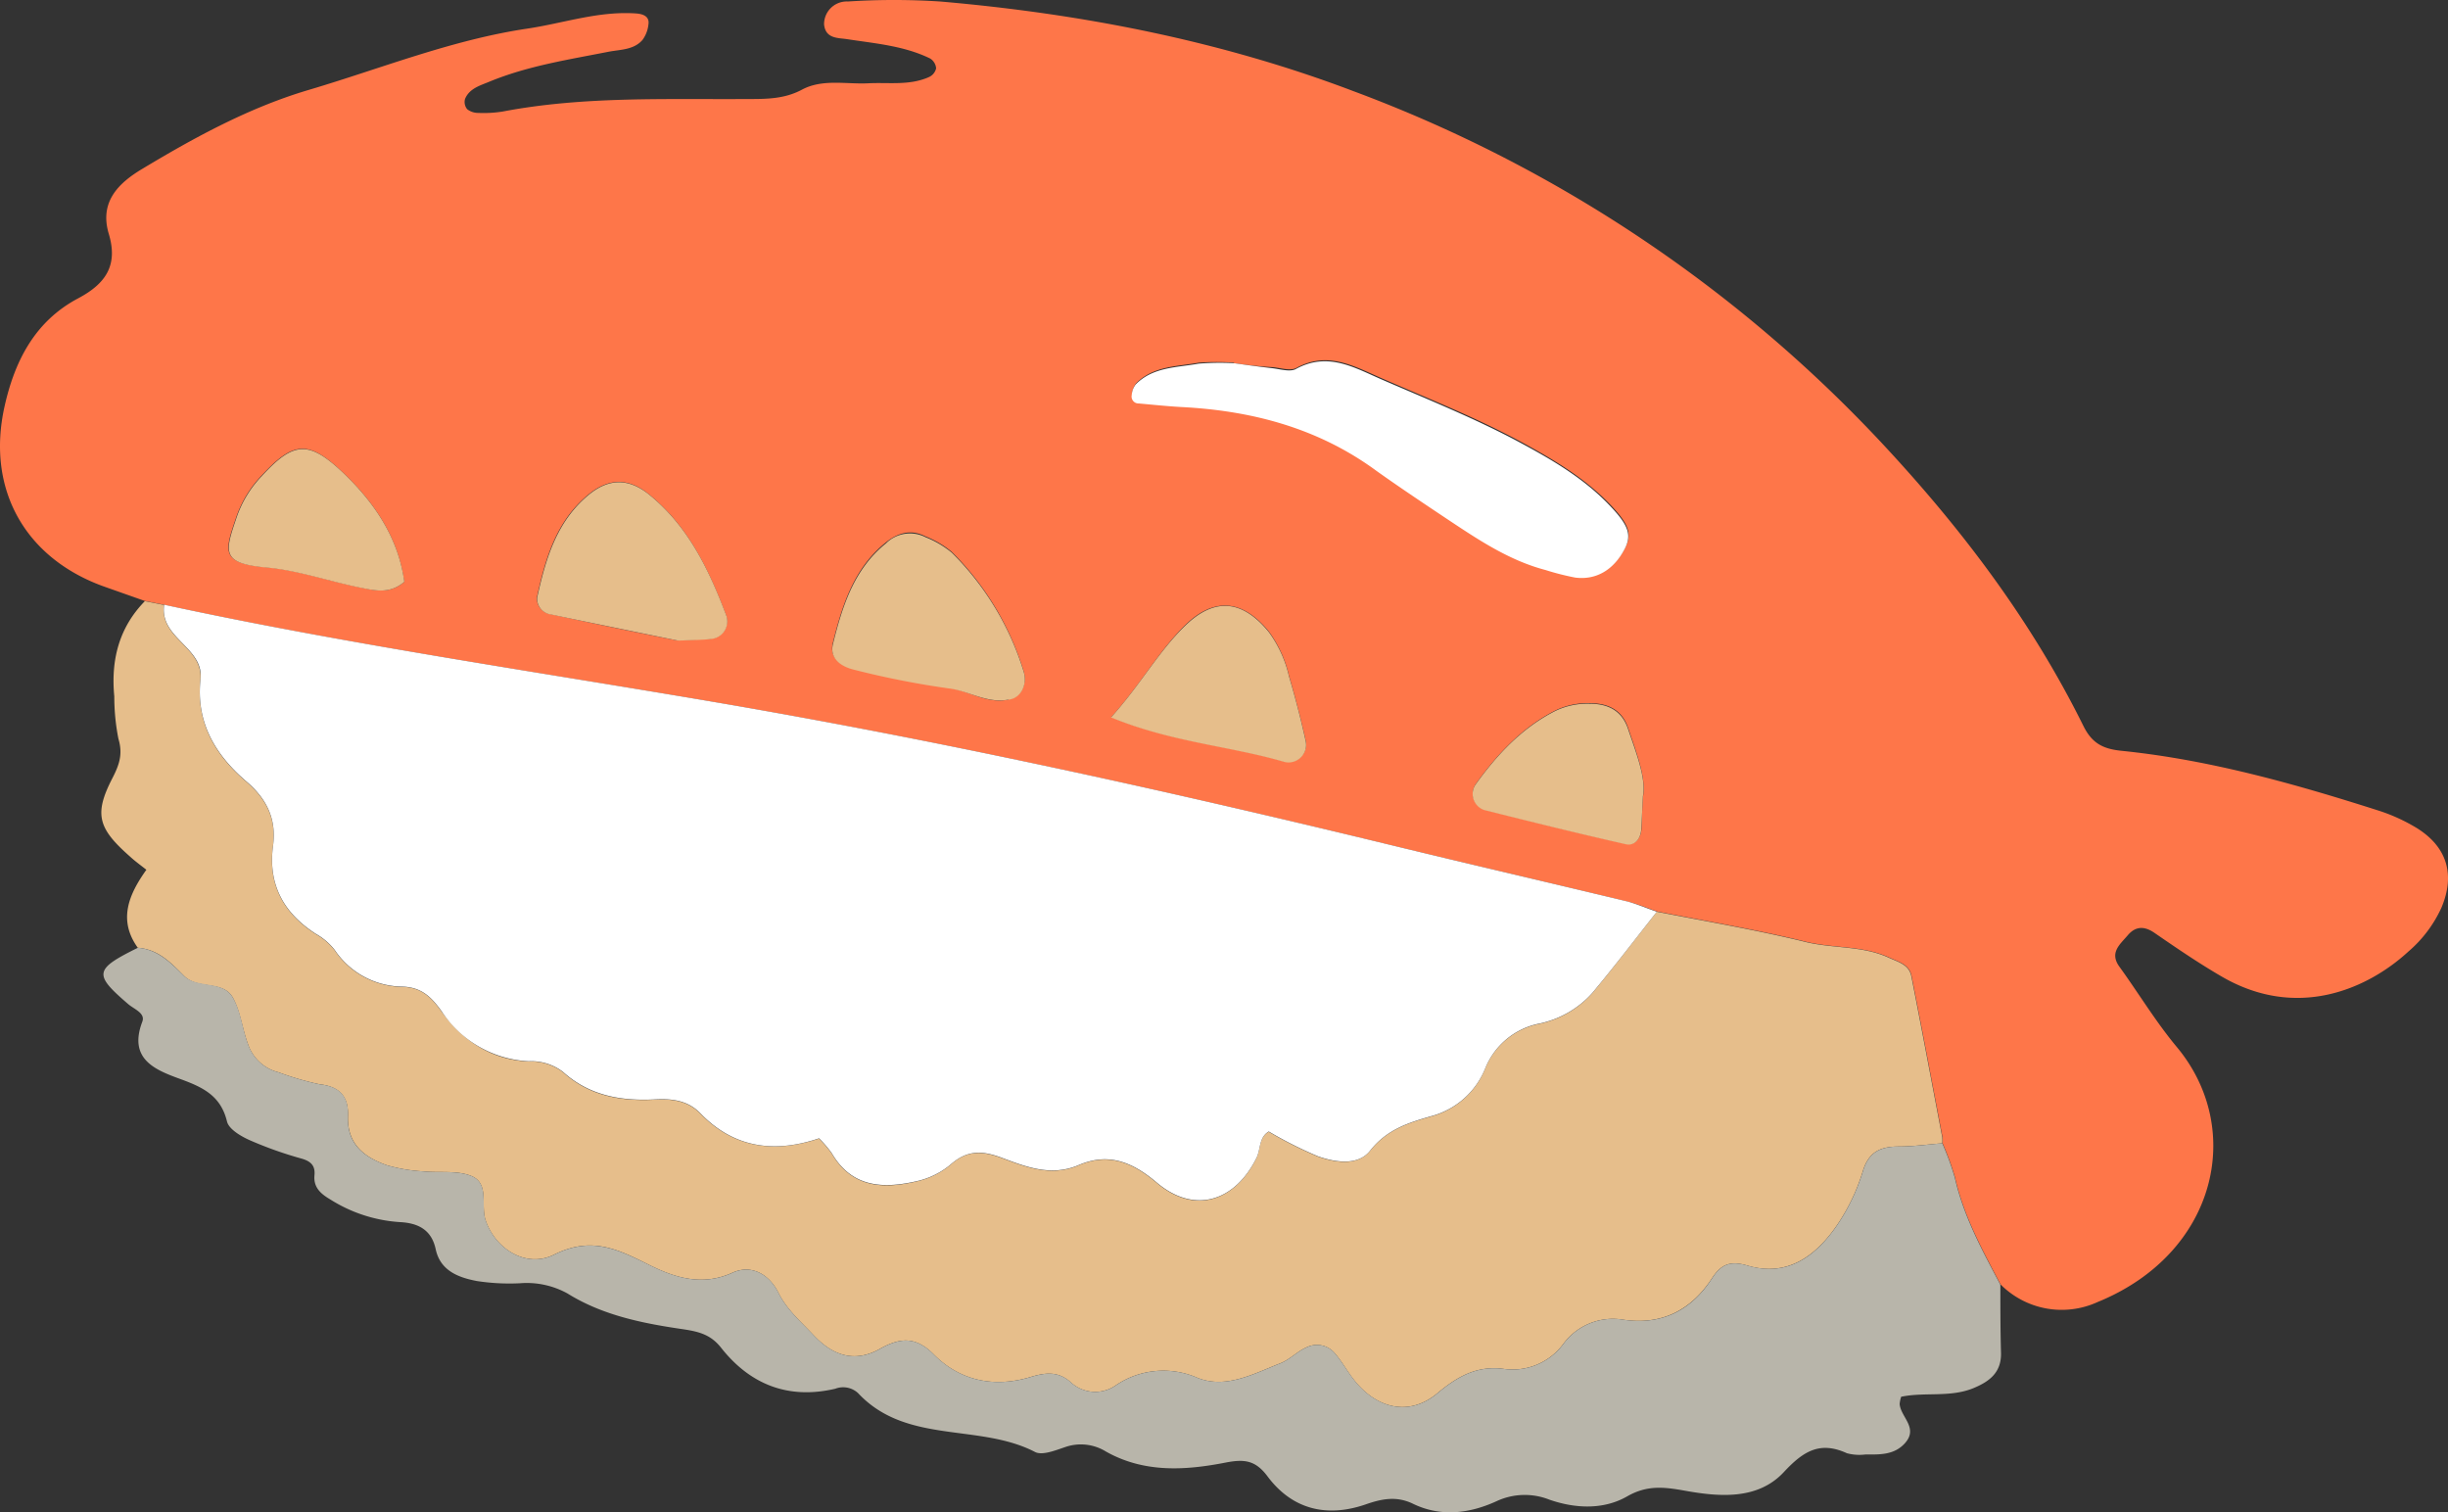<svg xmlns="http://www.w3.org/2000/svg" width="308.235" height="190.406" viewBox="0 0 308.235 190.406">
  <rect x="0" y="0" width="308.235" height="190.406" fill="#333333" stroke="none"/>
  <g id="s3" transform="translate(-5594 -3933.101)">
    <path id="Path_183" data-name="Path 183" d="M-2753.07,279l-5.07-1.79c-10-3.56-14.89-12.27-12.59-22.64,1.27-5.75,3.83-10.78,9.27-13.66,3.43-1.82,5.07-4.11,3.87-8.11s1.15-6.37,4.22-8.2c6.65-4,13.5-7.73,20.93-9.93,9.13-2.7,18-6.3,27.52-7.72,4.58-.68,9-2.25,13.75-1.91.65.05,1.68.26,1.53,1.34a4,4,0,0,1-.76,2c-1.11,1.26-2.77,1.19-4.28,1.48-5.07,1-10.18,1.78-15,3.77-1.17.49-2.52.85-3.06,2.18a1.43,1.43,0,0,0,.27,1.28,2.231,2.231,0,0,0,1.42.47,15,15,0,0,0,3.08-.18c10.22-1.94,20.55-1.5,30.86-1.57,2.32,0,4.57,0,6.76-1.16,2.6-1.41,5.58-.68,8.4-.82,2.56-.13,5.19.31,7.64-.79a1.6,1.6,0,0,0,.89-1.09,1.621,1.621,0,0,0-.75-1.24c-3.3-1.61-6.92-1.89-10.49-2.44-1.15-.17-2.69-.05-2.87-1.86a2.86,2.86,0,0,1,.879-2.087,2.861,2.861,0,0,1,2.121-.793,89.81,89.81,0,0,1,11.6,0c17.82,1.54,35.34,4.95,52,11.27A174.16,174.16,0,0,1-2535,258.43c10.36,11,19.36,22.81,26.05,36.34,1.08,2.17,2.48,2.87,4.77,3.1,11.09,1.13,21.75,4.14,32.32,7.51a22.466,22.466,0,0,1,4.91,2.24c3.8,2.38,4.81,5.87,3.07,10a16.046,16.046,0,0,1-4.17,5.53c-5.27,4.84-14.15,8.61-23.54,3.12-2.89-1.68-5.67-3.58-8.43-5.48-1.31-.9-2.41-.82-3.37.32s-2.36,2.18-1,4c2.42,3.35,4.56,6.91,7.2,10.07,8.6,10.34,5,26-10,32.1a10.86,10.86,0,0,1-12.21-2.23c-2.29-4.32-4.64-8.61-5.73-13.46a34.572,34.572,0,0,0-1.58-4.33,4,4,0,0,0,0-.77c-1.29-6.76-2.56-13.52-3.89-20.27-.29-1.45-1.61-1.77-2.79-2.31-3.34-1.55-7-1.14-10.52-2-6.18-1.52-12.48-2.57-18.73-3.81-1.22-.41-2.41-.93-3.66-1.23-10-2.41-20.08-4.75-30.11-7.18-28.35-6.88-56.81-13.17-85.59-18.06-22.9-3.89-45.9-7.23-68.62-12.14Zm137.16-30a32.625,32.625,0,0,0-4.42,0c-2.75.5-5.73.4-7.91,2.61a2.482,2.482,0,0,0-.5,1.34.87.87,0,0,0,.179.746.87.87,0,0,0,.7.314c1.79.16,3.58.35,5.38.45,8.93.46,17.27,2.67,24.6,8.07,2.91,2.13,5.94,4.1,8.94,6.09,3.87,2.57,7.73,5.16,12.3,6.36a32.882,32.882,0,0,0,3.73.95c2.65.35,4.87-1,6.23-3.59.93-1.76.48-3-1.75-5.35-3.24-3.42-7.2-5.76-11.31-8-5.67-3.06-11.64-5.44-17.53-8-3.5-1.52-6.8-3.5-10.78-1.33-.77.42-2,0-3-.09-2.09-.1-4.13-.4-4.86-.5Zm-28.41,42.36c1.44-.09,2.45-1.75,1.91-3.54a36,36,0,0,0-9.05-15,12.211,12.211,0,0,0-3.29-1.94c-1.82-.94-3.45-.48-5,.76-4.05,3.26-5.5,7.92-6.68,12.67-.47,1.91,1.12,2.87,2.6,3.23a109.225,109.225,0,0,0,12,2.37c2.56.43,4.83,2.09,7.51,1.52Zm-41.58-7.4c2.29-.11,3.31-.12,4.33-.23a2.23,2.23,0,0,0,1.513-1.05,2.231,2.231,0,0,0,.207-1.83c-2.19-5.8-4.82-11.35-9.83-15.35-2.58-2.06-5.09-1.94-7.62.19-4,3.36-5.32,8-6.38,12.82a2,2,0,0,0,1.75,2.16c5.74,1.26,11.48,2.43,16.03,3.33Zm54.5,9.64c7.63,3.13,14.85,3.59,21.67,5.56a2.21,2.21,0,0,0,2.174-.468,2.21,2.21,0,0,0,.666-2.122q-.92-4.12-2.11-8.18a15.008,15.008,0,0,0-2.54-5.55c-3.6-4.39-7.21-4-10.48-.83s-5.56,7.4-9.38,11.66Zm67,9.95c.38-2.31-.84-5.45-1.9-8.59-.75-2.23-2.51-3.08-4.78-3.08a9.27,9.27,0,0,0-4.44.95c-4.21,2.17-7.3,5.53-10,9.29a2.14,2.14,0,0,0-.188,1.841,2.14,2.14,0,0,0,1.318,1.3c5.94,1.49,11.88,3,17.85,4.31,1.08.24,1.84-.65,1.93-1.83.04-.95.07-1.98.18-4.12Zm-156-27c-.75-5.5-3.72-9.91-7.68-13.68-4.38-4.16-6.24-4-10.27.35a14.152,14.152,0,0,0-3.18,5.2c-1.51,4.43-2,5.82,3.76,6.34,4.05.36,8,1.78,12,2.57,1.77.38,3.59.81,5.39-.74Z" transform="translate(8365.291 3729.758)" fill="#fe7649"/>
    <path id="Path_184" data-name="Path 184" d="M-2562.67,318.13c6.25,1.24,12.55,2.29,18.73,3.81,3.49.85,7.18.44,10.52,2,1.18.54,2.5.86,2.79,2.31,1.33,6.75,2.6,13.51,3.89,20.27a4.017,4.017,0,0,1,0,.77c-1.8.14-3.6.39-5.4.4-2.3,0-3.83.59-4.6,3.12a25,25,0,0,1-3.36,6.95c-2.66,3.8-6.22,6.39-11.17,4.92-2.18-.64-3.32-.16-4.47,1.62-2.62,4-6.33,5.93-11.21,5.19a7.76,7.76,0,0,0-7.51,3.07,7.94,7.94,0,0,1-7.5,3.13c-3.36-.44-5.8.94-8.35,3.07-3.37,2.82-7.32,2.07-10.22-1.34-1-1.17-1.71-2.57-2.72-3.73a2.94,2.94,0,0,0-3.55-.7c-1.17.51-2.11,1.55-3.29,2-3.35,1.31-6.84,3.26-10.42,1.83a10.65,10.65,0,0,0-10.27.93,4.52,4.52,0,0,1-5.74-.42c-1.55-1.34-3.09-1.2-5-.62-4.52,1.37-8.84.54-12.2-2.84-2.29-2.31-4.28-2.11-6.8-.69-3.19,1.79-5.94.82-8.33-1.73-1.59-1.69-3.37-3.21-4.43-5.34-1.22-2.44-3.49-3.58-5.79-2.53-3.81,1.74-7.26.61-10.4-.94-4-2-7.32-3.7-12.06-1.33-3.57,1.78-7.45-.8-8.63-4.36-.62-1.88.51-4.61-1.79-5.55-1.81-.74-4.06-.36-6.1-.58a20.16,20.16,0,0,1-4.53-.77c-2.84-1-5-2.65-4.9-6.13.11-2.46-1-3.78-3.56-4.06a36.688,36.688,0,0,1-5.18-1.51,5.45,5.45,0,0,1-3.84-3.52c-.72-1.92-.93-4.07-1.89-5.84-1.24-2.28-4.4-1-6.16-2.77s-3.29-3.35-5.83-3.55c-2.54-3.53-1.1-6.76,1.08-9.82-.84-.66-1.46-1.11-2-1.61-4.07-3.57-4.63-5.34-2.3-9.88.89-1.72,1.36-3.06.78-5a27.357,27.357,0,0,1-.52-5.33c-.44-4.55.57-8.65,3.85-12l2.42.48c-.35,2.41,1.31,3.79,2.72,5.28,1.1,1.15,2,2.37,1.86,4.07-.61,5.43,1.86,9.55,5.75,12.88,2.59,2.21,3.83,4.73,3.38,8.12-.66,4.89,1.35,8.5,5.43,11.11a7.929,7.929,0,0,1,2.33,2,10.391,10.391,0,0,0,8.53,4.62c2.41.07,3.62,1.29,4.92,3.08,2.68,3.72,6.27,6.1,11,6.32a6.53,6.53,0,0,1,4.33,1.36c3.32,3,7.29,3.66,11.56,3.44,2.11-.11,4.11.1,5.72,1.76,4.24,4.39,9.35,5,14.93,3.14a14.6,14.6,0,0,1,1.6,1.87c2.58,4.42,6.6,4.51,10.85,3.49a10,10,0,0,0,4.12-2.07c2-1.78,3.87-1.79,6.36-.87,3.07,1.14,6.24,2.45,9.75.95,3.69-1.58,6.69-.47,9.84,2.2,4.7,4,9.81,2.43,12.56-3.11.54-1.1.28-2.57,1.54-3.32a51.247,51.247,0,0,0,6.19,3.12c2.2.78,5,1.22,6.56-.69,2.12-2.69,4.78-3.52,7.78-4.38a10.13,10.13,0,0,0,6.73-6,9.279,9.279,0,0,1,6.87-5.65,12.35,12.35,0,0,0,6.61-3.84C-2568,325-2565.37,321.55-2562.67,318.13Z" transform="translate(8365.291 3729.758)" fill="#e6be8b"/>
    <path id="Path_185" data-name="Path 185" d="M-2753.93,322.67c2.54.2,4.19,1.94,5.83,3.55s4.92.49,6.16,2.77c1,1.77,1.17,3.92,1.89,5.84a5.451,5.451,0,0,0,3.84,3.52,36.694,36.694,0,0,0,5.18,1.51c2.61.28,3.67,1.6,3.56,4.06-.15,3.48,2.06,5.14,4.9,6.13a20.164,20.164,0,0,0,4.53.77c2,.22,4.29-.16,6.1.58,2.3.94,1.17,3.67,1.79,5.55,1.18,3.56,5.06,6.14,8.63,4.36,4.74-2.37,8.08-.64,12.06,1.33,3.14,1.55,6.59,2.68,10.4.94,2.3-1.05,4.57.09,5.79,2.53,1.06,2.13,2.84,3.65,4.43,5.34,2.39,2.55,5.14,3.52,8.33,1.73,2.52-1.42,4.51-1.62,6.8.69,3.36,3.38,7.68,4.21,12.2,2.84,1.91-.58,3.45-.72,5,.62a4.52,4.52,0,0,0,5.74.42,10.65,10.65,0,0,1,10.27-.93c3.58,1.43,7.07-.52,10.42-1.83,1.18-.46,2.12-1.5,3.29-2a2.94,2.94,0,0,1,3.55.7c1,1.16,1.73,2.56,2.72,3.73,2.9,3.41,6.85,4.16,10.22,1.34,2.55-2.13,5-3.51,8.35-3.07a7.94,7.94,0,0,0,7.5-3.13,7.76,7.76,0,0,1,7.51-3.07c4.88.74,8.59-1.15,11.21-5.19,1.15-1.78,2.29-2.26,4.47-1.62,5,1.47,8.51-1.12,11.17-4.92a24.991,24.991,0,0,0,3.36-6.95c.77-2.53,2.3-3.11,4.6-3.12,1.8,0,3.6-.26,5.4-.4a34.616,34.616,0,0,1,1.58,4.33c1.09,4.85,3.44,9.14,5.73,13.46,0,2.84,0,5.68.08,8.52.09,2.54-1.45,3.68-3.48,4.52-2.94,1.2-6.13.46-9.09,1.08a4.014,4.014,0,0,0-.19.92c.14,1.65,2.39,3,.67,4.92-1.37,1.53-3.22,1.43-5,1.43a6.06,6.06,0,0,1-2.31-.16c-3.4-1.55-5.48-.27-7.94,2.37-3.28,3.53-8.11,3.13-12.44,2.35-2.64-.47-4.76-.73-7.27.7-3,1.73-6.57,1.55-9.8.43a8.41,8.41,0,0,0-6.69.2c-3.4,1.55-7,2-10.48.32-2.05-1-3.9-.65-5.94.06-4.9,1.7-9.27.68-12.41-3.54-1.5-2-2.89-2.17-5.23-1.72-5.1,1-10.3,1.33-15.11-1.39a6,6,0,0,0-5.19-.53c-1.2.4-2.83,1.06-3.73.59-7.05-3.65-16.21-.91-22.28-7.41a2.76,2.76,0,0,0-2.87-.55c-5.91,1.38-10.72-.52-14.39-5.18-1.28-1.62-2.76-2-4.62-2.29-5.12-.74-10.21-1.73-14.7-4.52a10.6,10.6,0,0,0-6-1.29,27,27,0,0,1-5.41-.28c-2.32-.44-4.61-1.29-5.19-4-.54-2.54-2.32-3.31-4.52-3.42a18.62,18.62,0,0,1-8.75-2.85c-1.15-.68-2.12-1.47-2-3,.13-1.2-.39-1.79-1.6-2.14a48.365,48.365,0,0,1-6.54-2.32c-1.12-.5-2.63-1.38-2.87-2.36-.79-3.27-3.07-4.32-5.89-5.35-3.13-1.14-6.57-2.49-4.77-7.22.4-1.06-1-1.55-1.77-2.2C-2759.53,326-2759.44,325.4-2753.93,322.67Z" transform="translate(8365.291 3729.758)" fill="#b8b5aa"/>
    <path id="Path_186" data-name="Path 186" d="M-2562.67,318.13c-2.7,3.42-5.34,6.89-8.13,10.23a12.35,12.35,0,0,1-6.61,3.84,9.28,9.28,0,0,0-6.87,5.65,10.13,10.13,0,0,1-6.73,6c-3,.86-5.66,1.69-7.78,4.38-1.51,1.91-4.36,1.47-6.56.69a51.243,51.243,0,0,1-6.19-3.12c-1.26.75-1,2.22-1.54,3.32-2.75,5.54-7.86,7.1-12.56,3.11-3.15-2.67-6.15-3.78-9.84-2.2-3.51,1.5-6.68.19-9.75-.95-2.49-.92-4.32-.91-6.36.87a10,10,0,0,1-4.12,2.07c-4.25,1-8.27.93-10.85-3.49a14.6,14.6,0,0,0-1.6-1.87c-5.58,1.89-10.69,1.25-14.93-3.14-1.61-1.66-3.61-1.87-5.72-1.76-4.27.22-8.24-.46-11.56-3.44a6.53,6.53,0,0,0-4.33-1.36,13.9,13.9,0,0,1-11-6.32c-1.3-1.79-2.51-3-4.92-3.08a10.39,10.39,0,0,1-8.53-4.62,7.923,7.923,0,0,0-2.33-2c-4.08-2.61-6.09-6.22-5.43-11.11.45-3.39-.79-5.91-3.38-8.12-3.89-3.33-6.36-7.45-5.75-12.88.19-1.7-.76-2.92-1.86-4.07-1.41-1.49-3.07-2.87-2.72-5.28,22.72,4.91,45.72,8.25,68.62,12.14,28.78,4.89,57.24,11.18,85.59,18.06,10,2.43,20.08,4.77,30.11,7.18C-2565.08,317.2-2563.89,317.72-2562.67,318.13Z" transform="translate(8365.291 3729.758)" fill="#fff"/>
    <path id="Path_187" data-name="Path 187" d="M-2615.91,249.07c.73.1,2.77.4,4.81.63,1,.12,2.28.51,3,.09,4-2.17,7.28-.19,10.78,1.33,5.89,2.56,11.86,4.94,17.53,8,4.11,2.21,8.07,4.55,11.31,8,2.23,2.36,2.68,3.59,1.75,5.35-1.36,2.61-3.58,3.94-6.23,3.59a32.9,32.9,0,0,1-3.73-.95c-4.57-1.2-8.43-3.79-12.3-6.36-3-2-6-4-8.94-6.09-7.33-5.4-15.67-7.61-24.6-8.07-1.8-.1-3.59-.29-5.38-.45a.87.87,0,0,1-.7-.314.87.87,0,0,1-.179-.746,2.478,2.478,0,0,1,.5-1.34c2.18-2.21,5.16-2.11,7.91-2.61a32.628,32.628,0,0,1,4.47-.06Z" transform="translate(8365.291 3729.758)" fill="#fff"/>
    <path id="Path_188" data-name="Path 188" d="M-2644.32,291.43c-2.67.52-4.95-1.09-7.49-1.41a109.221,109.221,0,0,1-12-2.37c-1.48-.36-3.07-1.32-2.6-3.23,1.18-4.75,2.63-9.41,6.68-12.67a4.285,4.285,0,0,1,5-.76,12.21,12.21,0,0,1,3.29,1.94,36,36,0,0,1,9.05,15C-2641.87,289.68-2642.88,291.34-2644.32,291.43Z" transform="translate(8365.291 3729.758)" fill="#e6be8b"/>
    <path id="Path_189" data-name="Path 189" d="M-2685.9,284c-4.55-.93-10.29-2.1-16-3.29a2,2,0,0,1-1.75-2.16c1.06-4.78,2.4-9.46,6.38-12.82,2.53-2.13,5-2.25,7.62-.19,5,4,7.64,9.55,9.83,15.35a2.23,2.23,0,0,1-.207,1.83,2.23,2.23,0,0,1-1.513,1.05C-2682.59,283.91-2683.61,283.92-2685.9,284Z" transform="translate(8365.291 3729.758)" fill="#e6be8b"/>
    <path id="Path_190" data-name="Path 190" d="M-2631.4,293.67c3.82-4.26,6-8.34,9.38-11.59s6.88-3.56,10.48.83a15,15,0,0,1,2.54,5.55q1.2,4.05,2.11,8.18a2.21,2.21,0,0,1-.666,2.122,2.21,2.21,0,0,1-2.174.468C-2616.55,297.26-2623.77,296.8-2631.4,293.67Z" transform="translate(8365.291 3729.758)" fill="#e6be8b"/>
    <path id="Path_191" data-name="Path 191" d="M-2564.43,303.62c-.11,2.14-.14,3.17-.21,4.19-.09,1.18-.85,2.07-1.93,1.83-6-1.35-11.91-2.82-17.85-4.31a2.141,2.141,0,0,1-1.318-1.3,2.141,2.141,0,0,1,.188-1.841c2.7-3.76,5.79-7.12,10-9.29a9.269,9.269,0,0,1,4.44-.95c2.27,0,4,.85,4.78,3.08C-2565.27,298.17-2564,301.31-2564.43,303.62Z" transform="translate(8365.291 3729.758)" fill="#e6be8b"/>
    <path id="Path_192" data-name="Path 192" d="M-2720.38,276.59c-1.8,1.55-3.64,1.12-5.35.78-4-.79-8-2.21-12-2.57-5.73-.52-5.27-1.91-3.76-6.34a14.152,14.152,0,0,1,3.18-5.2c4-4.35,5.89-4.51,10.27-.35C-2724.1,266.68-2721.13,271.09-2720.38,276.59Z" transform="translate(8365.291 3729.758)" fill="#e6be8b"/>
  </g>
</svg>
